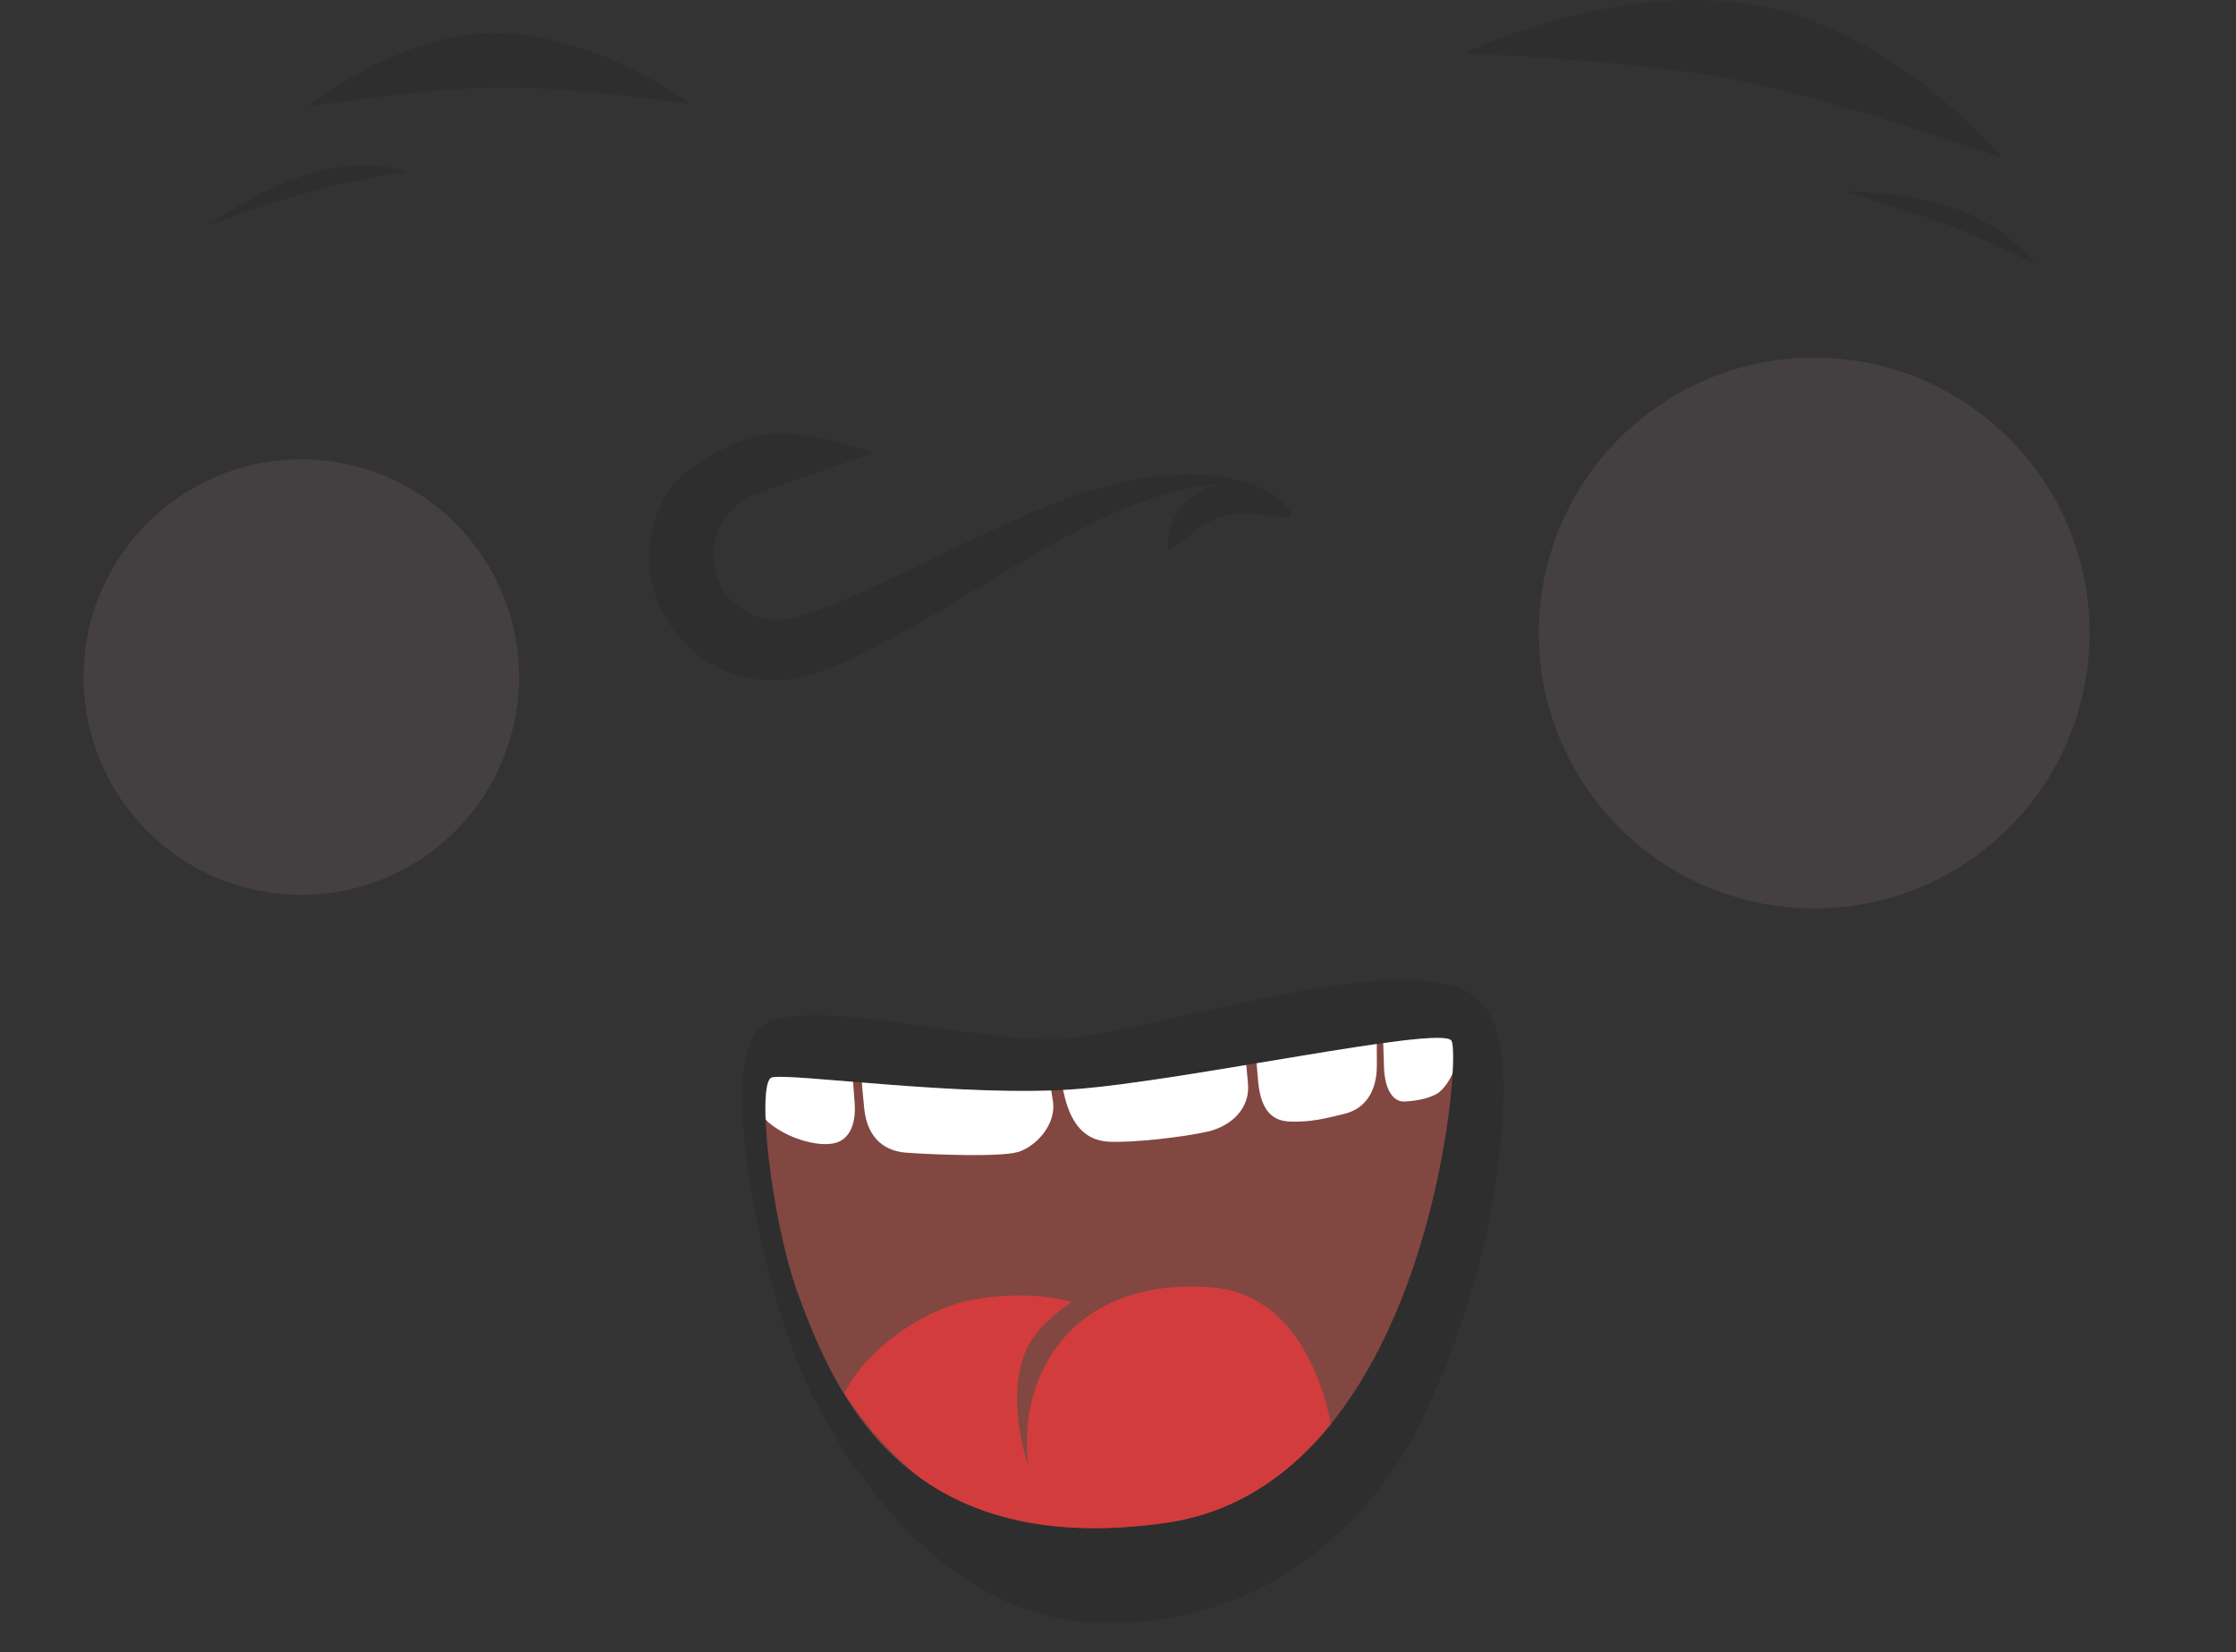 <?xml version="1.0" encoding="utf-8"?>
<!-- Generator: Adobe Illustrator 18.1.0, SVG Export Plug-In . SVG Version: 6.00 Build 0)  -->
<!DOCTYPE svg PUBLIC "-//W3C//DTD SVG 1.1//EN" "http://www.w3.org/Graphics/SVG/1.1/DTD/svg11.dtd">
<svg version="1.1" id="Layer_1" xmlns="http://www.w3.org/2000/svg" xmlns:xlink="http://www.w3.org/1999/xlink" x="0px" y="0px"
	 width="345.1px" height="255px" viewBox="-112.5 -53.1 345.1 255" enable-background="new -112.5 -53.1 345.1 255"
	 xml:space="preserve">
<rect x="-112.5" y="-53.1" width="345.1" height="255" fill="#333333" stroke="none"/>
<path opacity="0.1" enable-background="new    " d="M12.8,162.1c-7.3-14.1-15-50.8-7.9-56.7c6.2-5.2,32.3,2.4,46.8,1.9
	c17.5-2.1,56.1-15.5,64.6-5.5c3.9,4.6,4.2,14.6,1.5,30.9s-10.3,34.1-15.5,41.4c-10.5,14.6-25,23.2-43.4,23.3
	C37.1,197.6,21.9,179.9,12.8,162.1z"/>
<path opacity="0.1" enable-background="new    " d="M-5.8-37c0,0-18.5-2.8-30.3-2.6s-28.9,3-28.9,3s14.4-11.9,30-11.4
	C-19.3-47.3-5.8-37-5.8-37z"/>
<path opacity="0.1" enable-background="new    " d="M-49.6-26.6c0,0-9.2,1.4-15.4,3.2c-6.1,1.7-15.4,5.1-15.4,5.1s9.1-6.5,17.1-8.4
	C-55.2-28.7-49.6-26.6-49.6-26.6z"/>
<path opacity="0.1" enable-background="new    " d="M201.6-12.3c0,0-8.3-4.2-14.3-6.4s-15.5-4.9-15.5-4.9s11.2,0,18.8,3.2
	C198.3-17.2,201.6-12.3,201.6-12.3z"/>
<path opacity="0.1" enable-background="new    " d="M157.3-52.5c22.1,3.2,39.3,23.8,39.3,23.8s-23.4-8.3-39.9-11.8
	c-16.4-3.5-43.3-4.3-43.3-4.3S135.2-55.7,157.3-52.5z"/>
<path opacity="0.1" enable-background="new    " d="M85.9,24.8c-1.9-2.3-7.3-4.2-11.2-4.5c-2.4-0.2-4.7-0.2-7.7,0
	c-10.3,1-19.9,5.4-29.1,9.7c-9.1,4.2-18,9.3-27.7,12.2c-0.2,0-0.3,0.1-0.5,0.1c-3.3,0.8-6.7-0.3-9-2.4c-1.2-1-2-2.4-2.5-3.8
	s-0.6-3-0.6-4.4c0.3-2.9,1.9-5.7,4.2-7.3c0.8-0.6,1.6-1,2.4-1.3c0,0-0.1,0,0,0c6.1-2.1,18.1-6.3,18.1-6.3s-11.3-4.4-18.2-2.5
	c-6.8,1.9-11.7,5.8-13.3,8.2c-1.6,2.4-2.7,5.2-3,8.1c-0.3,3.1,0,6,1.1,8.9c1.1,2.9,2.9,5.5,5.2,7.6c4.6,4.2,11.5,5.8,17.5,4.2
	c4.4-1.1,8.6-3.3,12.6-5.4c10-5.3,19.4-11.7,29.4-17c6.6-3.5,14.2-6.6,21.9-7.3c-4.2,1.1-7.8,4.7-7.8,9.7c0,2.1,4.2-3.8,9.2-4.9
	C82.8,25.3,89.1,28.6,85.9,24.8z"/>
<g>
	<defs>
		<path id="SVGID_1_" d="M111.5,107.5c-1.7-2.4-40.9,6.2-58.1,7.5c-17.1,1.3-44.4-2.6-46.8-1.8s-0.1,22,4.1,33.5
			c5.5,14.8,16.1,41.1,56.9,35.2C107.9,176,113.2,109.9,111.5,107.5z"/>
	</defs>
	<use xlink:href="#SVGID_1_"  overflow="visible" fill="#824741"/>
	<clipPath id="SVGID_2_">
		<use xlink:href="#SVGID_1_"  overflow="visible"/>
	</clipPath>
	<path clip-path="url(#SVGID_2_)" fill="#D33C3C" d="M56.7,184c-16.5,1.2-30.2-8.8-38.9-22.1c3.7-7.2,13-13.5,20.9-14.6
		c9.3-1.3,14.2,0.6,14.2,0.6s-4.4,2.6-6.6,6.5c-2.2,3.8-2.6,10.9-0.1,18.8c-0.8-6.9,0.6-14.1,5.4-19.7c5.9-6.9,15.3-8.8,24-7.8
		c10.8,1.5,15.8,12.4,17.5,22C86.2,177.9,68.4,183.3,56.7,184z"/>
	<g clip-path="url(#SVGID_2_)">
		<g>
			<g>
				<path fill="#FFFFFF" d="M80.5,101.9c6.8-1,12.5-1.8,19.4-2.5c0.1,4.8,0.1,7.2,0.1,12c0,3.8-1.7,6.6-5,7.4
					c-3.2,0.8-5.4,1.3-8.4,1.2c-3.1-0.1-4.5-2.2-4.9-6C81.3,109.1,81,106.8,80.5,101.9z"/>
				<path fill="#FFFFFF" d="M100.9,99.4c4.2-1.2,7.7-1.7,12-2.5c-0.1,4.6-0.1,7-0.3,11.6c-0.1,3.7-2.1,6.6-3.5,7.3
					c-1.4,0.7-3,1-4.8,1.1c-1.7,0.1-3.1-1.7-3.2-5.4C100.9,106.8,101,104.4,100.9,99.4z"/>
				<path fill="#FFFFFF" d="M50.1,104.6c9.6-0.5,19.2-1.4,28.8-2.6c0.4,4.6,0.8,7.1,1.2,12c0.4,3.7-2.2,6.5-6,7.5
					c-3.9,0.9-11.8,1.8-15.5,1.6c-3.8-0.2-5.7-2.9-6.7-6.6C50.7,111.8,50.5,109.3,50.1,104.6z"/>
				<path fill="#FFFFFF" d="M20,106.3c9.5-0.5,19.1-1.3,28.5-2.5c0.4,4.9,0.7,8.2,1.5,13c0.6,3.7-2.7,7.1-5.4,7.9
					c-2.8,0.8-13.1,0.4-17.2,0.1c-4.1-0.3-6.1-3-6.5-6.7C20.4,113.4,20.3,110.9,20,106.3z"/>
				<path fill="#FFFFFF" d="M1.3,104.2c5.9,0.6,11.8,0.9,17.6,0.9c0.1,4.9,0.1,7.3,0.5,12c0.3,3.7-1.1,6-3.5,6.3
					c-2.5,0.4-6.8-0.8-9.7-3.2C3.1,117.5,1.4,108.9,1.3,104.2z"/>
			</g>
		</g>
	</g>
</g>
<circle opacity="0.1" fill="#E0B8D0" cx="-66" cy="51.4" r="33.6"/>
<circle opacity="0.1" fill="#E0B8D0" cx="167.5" cy="44.6" r="42.5"/>
</svg>
